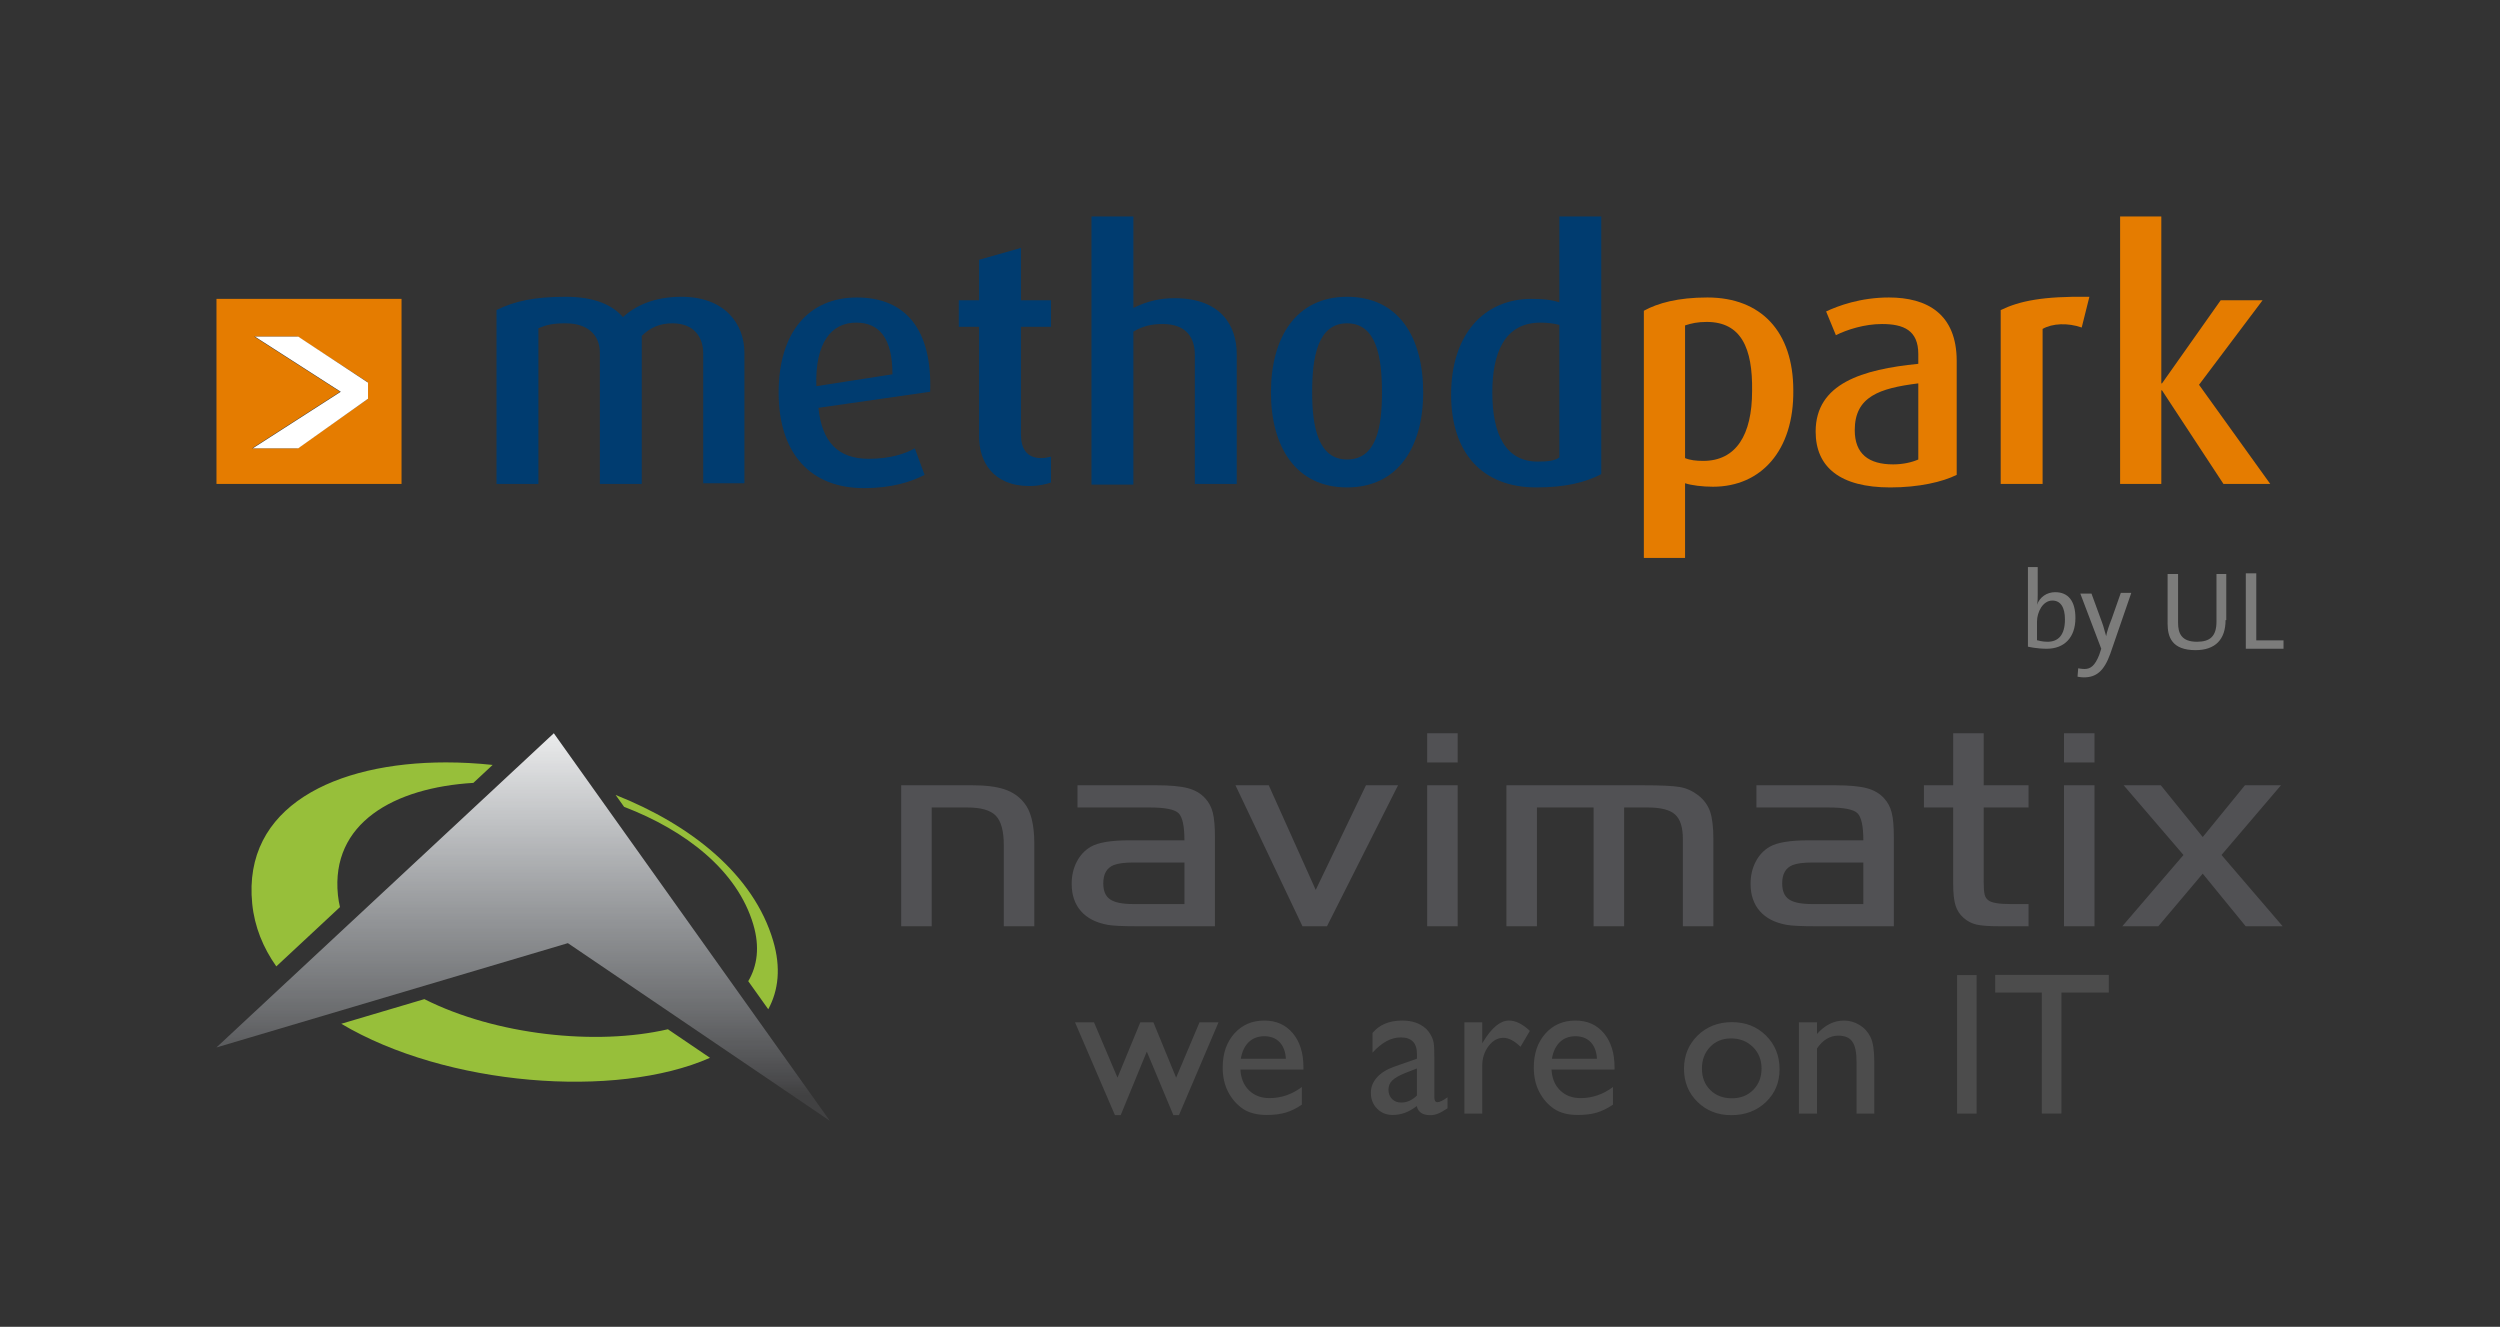 <?xml version="1.0" encoding="UTF-8" standalone="no"?>
<svg
   version="1.1"
   id="Layer_1"
   x="0px"
   y="0px"
   viewBox="0 0 358 190"
   xml:space="preserve"
   width="358"
   height="190"
   xmlns="http://www.w3.org/2000/svg"
   xmlns:svg="http://www.w3.org/2000/svg"
   xmlns:rdf="http://www.w3.org/1999/02/22-rdf-syntax-ns#"
   xmlns:cc="http://creativecommons.org/ns#"
   xmlns:dc="http://purl.org/dc/elements/1.1/"><rect x="0" y="0" width="358" height="190" fill="#333333" stroke="none"/><defs
   id="defs41"><clipPath
     id="clip1"><path
       d="M 64,229 H 235 V 332 H 64 Z m 0,0"
       id="path61" /></clipPath><clipPath
     id="clip2"><path
       d="m 64.719,274.75 c 0.754,7.289 3.504,13.902 7.77,19.828 l 20.531,-18.785 c -0.289,-1.246 -0.527,-2.512 -0.66,-3.816 -2.352,-22.785 18.047,-34.023 43.684,-35.539 l 6.219,-5.688 c -5.086,-0.531 -10.133,-0.801 -15.074,-0.801 -35.652,0.004 -65.648,13.977 -62.469,44.801 m 119.93,-30.727 c 19.906,7.496 36.559,20.215 41.684,37.309 2.117,7.055 1.316,13.012 -1.633,17.93 l 6.453,8.898 c 3.312,-6.008 4.121,-13.215 1.582,-21.68 -6.305,-21.012 -26.496,-36.746 -50.809,-46.215 z m -91.207,68.734 c 33.699,19.703 88.594,23.945 118.918,10.785 l -13.574,-9.047 c -23.168,5.285 -55.57,1.84 -78.555,-9.547 z m 0,0"
       id="path64-3" /></clipPath><clipPath
     id="clip3"><path
       d="M 53,220 H 252 V 344 H 53 Z m 0,0"
       id="path67" /></clipPath><clipPath
     id="clip4"><path
       d="m 53.172,320.262 113.352,-33.047 84.5,56.301 -89.035,-122.801 z m 0,0"
       id="path70-6" /></clipPath><linearGradient
     id="linear0"
     gradientUnits="userSpaceOnUse"
     x1="-1.47151e-06"
     y1="0"
     x2="1"
     y2="0"
     gradientTransform="matrix(0,122.799,-122.799,0,152.097,220.715)"><stop
       offset="0"
       style="stop-color:rgb(92.157%,92.549%,92.549%);stop-opacity:1;"
       id="stop73" /><stop
       offset="0.004"
       style="stop-color:rgb(91.765%,92.157%,92.549%);stop-opacity:1;"
       id="stop75" /><stop
       offset="0.008"
       style="stop-color:rgb(91.373%,91.765%,92.157%);stop-opacity:1;"
       id="stop77" /><stop
       offset="0.012"
       style="stop-color:rgb(91.373%,91.373%,91.765%);stop-opacity:1;"
       id="stop79" /><stop
       offset="0.016"
       style="stop-color:rgb(90.981%,90.981%,91.373%);stop-opacity:1;"
       id="stop81" /><stop
       offset="0.02"
       style="stop-color:rgb(90.588%,90.981%,91.373%);stop-opacity:1;"
       id="stop83" /><stop
       offset="0.023"
       style="stop-color:rgb(90.196%,90.588%,90.981%);stop-opacity:1;"
       id="stop85" /><stop
       offset="0.027"
       style="stop-color:rgb(89.804%,90.196%,90.588%);stop-opacity:1;"
       id="stop87" /><stop
       offset="0.031"
       style="stop-color:rgb(89.804%,90.196%,90.588%);stop-opacity:1;"
       id="stop89" /><stop
       offset="0.035"
       style="stop-color:rgb(89.412%,89.804%,90.196%);stop-opacity:1;"
       id="stop91" /><stop
       offset="0.039"
       style="stop-color:rgb(89.02%,89.412%,89.804%);stop-opacity:1;"
       id="stop93" /><stop
       offset="0.043"
       style="stop-color:rgb(89.02%,89.412%,89.804%);stop-opacity:1;"
       id="stop95" /><stop
       offset="0.047"
       style="stop-color:rgb(88.628%,89.02%,89.412%);stop-opacity:1;"
       id="stop97" /><stop
       offset="0.051"
       style="stop-color:rgb(88.235%,88.628%,89.02%);stop-opacity:1;"
       id="stop99" /><stop
       offset="0.055"
       style="stop-color:rgb(87.843%,88.235%,88.628%);stop-opacity:1;"
       id="stop101" /><stop
       offset="0.059"
       style="stop-color:rgb(87.843%,88.235%,88.628%);stop-opacity:1;"
       id="stop103" /><stop
       offset="0.062"
       style="stop-color:rgb(87.451%,87.843%,88.235%);stop-opacity:1;"
       id="stop105" /><stop
       offset="0.066"
       style="stop-color:rgb(87.059%,87.843%,88.235%);stop-opacity:1;"
       id="stop107" /><stop
       offset="0.07"
       style="stop-color:rgb(87.059%,87.451%,87.843%);stop-opacity:1;"
       id="stop109" /><stop
       offset="0.074"
       style="stop-color:rgb(86.667%,87.059%,87.451%);stop-opacity:1;"
       id="stop111" /><stop
       offset="0.078"
       style="stop-color:rgb(86.275%,86.667%,87.059%);stop-opacity:1;"
       id="stop113" /><stop
       offset="0.082"
       style="stop-color:rgb(85.883%,86.275%,87.059%);stop-opacity:1;"
       id="stop115" /><stop
       offset="0.086"
       style="stop-color:rgb(85.49%,85.883%,86.667%);stop-opacity:1;"
       id="stop117" /><stop
       offset="0.09"
       style="stop-color:rgb(85.49%,85.883%,86.667%);stop-opacity:1;"
       id="stop119" /><stop
       offset="0.094"
       style="stop-color:rgb(85.098%,85.883%,86.275%);stop-opacity:1;"
       id="stop121" /><stop
       offset="0.098"
       style="stop-color:rgb(85.098%,85.49%,85.883%);stop-opacity:1;"
       id="stop123" /><stop
       offset="0.102"
       style="stop-color:rgb(84.706%,85.098%,85.883%);stop-opacity:1;"
       id="stop125" /><stop
       offset="0.105"
       style="stop-color:rgb(84.314%,84.706%,85.49%);stop-opacity:1;"
       id="stop127" /><stop
       offset="0.109"
       style="stop-color:rgb(83.922%,84.314%,85.098%);stop-opacity:1;"
       id="stop129" /><stop
       offset="0.113"
       style="stop-color:rgb(83.53%,84.314%,84.706%);stop-opacity:1;"
       id="stop131" /><stop
       offset="0.117"
       style="stop-color:rgb(83.138%,83.922%,84.314%);stop-opacity:1;"
       id="stop133" /><stop
       offset="0.121"
       style="stop-color:rgb(83.138%,83.922%,84.314%);stop-opacity:1;"
       id="stop135" /><stop
       offset="0.125"
       style="stop-color:rgb(83.138%,83.53%,84.314%);stop-opacity:1;"
       id="stop137" /><stop
       offset="0.129"
       style="stop-color:rgb(82.745%,83.138%,83.922%);stop-opacity:1;"
       id="stop139" /><stop
       offset="0.133"
       style="stop-color:rgb(82.353%,82.745%,83.53%);stop-opacity:1;"
       id="stop141" /><stop
       offset="0.137"
       style="stop-color:rgb(81.961%,82.745%,83.138%);stop-opacity:1;"
       id="stop143" /><stop
       offset="0.141"
       style="stop-color:rgb(81.569%,82.353%,82.745%);stop-opacity:1;"
       id="stop145" /><stop
       offset="0.145"
       style="stop-color:rgb(81.569%,81.961%,82.745%);stop-opacity:1;"
       id="stop147" /><stop
       offset="0.148"
       style="stop-color:rgb(81.177%,81.569%,82.353%);stop-opacity:1;"
       id="stop149" /><stop
       offset="0.152"
       style="stop-color:rgb(81.177%,81.569%,82.353%);stop-opacity:1;"
       id="stop151" /><stop
       offset="0.156"
       style="stop-color:rgb(80.785%,81.177%,81.961%);stop-opacity:1;"
       id="stop153" /><stop
       offset="0.16"
       style="stop-color:rgb(80.392%,81.177%,81.569%);stop-opacity:1;"
       id="stop155" /><stop
       offset="0.164"
       style="stop-color:rgb(80%,80.785%,81.569%);stop-opacity:1;"
       id="stop157" /><stop
       offset="0.168"
       style="stop-color:rgb(79.608%,80.392%,81.177%);stop-opacity:1;"
       id="stop159" /><stop
       offset="0.172"
       style="stop-color:rgb(79.608%,80%,80.785%);stop-opacity:1;"
       id="stop161" /><stop
       offset="0.176"
       style="stop-color:rgb(79.216%,79.608%,80.392%);stop-opacity:1;"
       id="stop163" /><stop
       offset="0.18"
       style="stop-color:rgb(78.824%,79.608%,80%);stop-opacity:1;"
       id="stop165" /><stop
       offset="0.184"
       style="stop-color:rgb(78.824%,79.608%,80%);stop-opacity:1;"
       id="stop167" /><stop
       offset="0.188"
       style="stop-color:rgb(78.432%,79.216%,80%);stop-opacity:1;"
       id="stop169" /><stop
       offset="0.191"
       style="stop-color:rgb(78.04%,78.824%,79.608%);stop-opacity:1;"
       id="stop171" /><stop
       offset="0.195"
       style="stop-color:rgb(77.647%,78.432%,79.216%);stop-opacity:1;"
       id="stop173" /><stop
       offset="0.199"
       style="stop-color:rgb(77.255%,78.04%,78.824%);stop-opacity:1;"
       id="stop175" /><stop
       offset="0.203"
       style="stop-color:rgb(77.255%,77.647%,78.432%);stop-opacity:1;"
       id="stop177" /><stop
       offset="0.207"
       style="stop-color:rgb(76.863%,77.647%,78.432%);stop-opacity:1;"
       id="stop179" /><stop
       offset="0.211"
       style="stop-color:rgb(76.471%,77.255%,78.04%);stop-opacity:1;"
       id="stop181" /><stop
       offset="0.215"
       style="stop-color:rgb(76.471%,77.255%,78.04%);stop-opacity:1;"
       id="stop183" /><stop
       offset="0.219"
       style="stop-color:rgb(76.079%,76.863%,77.647%);stop-opacity:1;"
       id="stop185" /><stop
       offset="0.223"
       style="stop-color:rgb(75.687%,76.471%,77.255%);stop-opacity:1;"
       id="stop187" /><stop
       offset="0.227"
       style="stop-color:rgb(75.294%,76.079%,76.863%);stop-opacity:1;"
       id="stop189" /><stop
       offset="0.23"
       style="stop-color:rgb(75.294%,75.687%,76.863%);stop-opacity:1;"
       id="stop191" /><stop
       offset="0.234"
       style="stop-color:rgb(74.902%,75.687%,76.471%);stop-opacity:1;"
       id="stop193" /><stop
       offset="0.238"
       style="stop-color:rgb(74.51%,75.294%,76.079%);stop-opacity:1;"
       id="stop195" /><stop
       offset="0.242"
       style="stop-color:rgb(74.118%,74.902%,75.687%);stop-opacity:1;"
       id="stop197" /><stop
       offset="0.246"
       style="stop-color:rgb(74.118%,74.902%,75.687%);stop-opacity:1;"
       id="stop199" /><stop
       offset="0.25"
       style="stop-color:rgb(73.726%,74.51%,75.294%);stop-opacity:1;"
       id="stop201" /><stop
       offset="0.254"
       style="stop-color:rgb(73.334%,74.118%,75.294%);stop-opacity:1;"
       id="stop203" /><stop
       offset="0.258"
       style="stop-color:rgb(73.334%,74.118%,74.902%);stop-opacity:1;"
       id="stop205" /><stop
       offset="0.262"
       style="stop-color:rgb(72.942%,73.726%,74.51%);stop-opacity:1;"
       id="stop207" /><stop
       offset="0.266"
       style="stop-color:rgb(72.549%,73.334%,74.118%);stop-opacity:1;"
       id="stop209" /><stop
       offset="0.27"
       style="stop-color:rgb(72.157%,72.942%,73.726%);stop-opacity:1;"
       id="stop211" /><stop
       offset="0.273"
       style="stop-color:rgb(71.765%,72.549%,73.726%);stop-opacity:1;"
       id="stop213" /><stop
       offset="0.277"
       style="stop-color:rgb(71.765%,72.549%,73.726%);stop-opacity:1;"
       id="stop215" /><stop
       offset="0.281"
       style="stop-color:rgb(71.765%,72.157%,73.334%);stop-opacity:1;"
       id="stop217" /><stop
       offset="0.285"
       style="stop-color:rgb(71.373%,72.157%,72.942%);stop-opacity:1;"
       id="stop219" /><stop
       offset="0.289"
       style="stop-color:rgb(70.981%,71.765%,72.549%);stop-opacity:1;"
       id="stop221" /><stop
       offset="0.293"
       style="stop-color:rgb(70.589%,71.373%,72.157%);stop-opacity:1;"
       id="stop223" /><stop
       offset="0.297"
       style="stop-color:rgb(70.197%,70.981%,72.157%);stop-opacity:1;"
       id="stop225" /><stop
       offset="0.301"
       style="stop-color:rgb(69.804%,70.589%,71.765%);stop-opacity:1;"
       id="stop227" /><stop
       offset="0.305"
       style="stop-color:rgb(69.804%,70.589%,71.373%);stop-opacity:1;"
       id="stop229" /><stop
       offset="0.309"
       style="stop-color:rgb(69.804%,70.589%,71.373%);stop-opacity:1;"
       id="stop231" /><stop
       offset="0.312"
       style="stop-color:rgb(69.412%,70.197%,70.981%);stop-opacity:1;"
       id="stop233" /><stop
       offset="0.316"
       style="stop-color:rgb(69.02%,69.804%,70.589%);stop-opacity:1;"
       id="stop235" /><stop
       offset="0.32"
       style="stop-color:rgb(68.628%,69.412%,70.589%);stop-opacity:1;"
       id="stop237" /><stop
       offset="0.324"
       style="stop-color:rgb(68.236%,69.02%,70.197%);stop-opacity:1;"
       id="stop239" /><stop
       offset="0.328"
       style="stop-color:rgb(67.844%,69.02%,69.804%);stop-opacity:1;"
       id="stop241" /><stop
       offset="0.332"
       style="stop-color:rgb(67.844%,68.628%,69.412%);stop-opacity:1;"
       id="stop243" /><stop
       offset="0.336"
       style="stop-color:rgb(67.844%,68.628%,69.412%);stop-opacity:1;"
       id="stop245" /><stop
       offset="0.34"
       style="stop-color:rgb(67.451%,68.236%,69.02%);stop-opacity:1;"
       id="stop247" /><stop
       offset="0.344"
       style="stop-color:rgb(67.059%,67.844%,69.02%);stop-opacity:1;"
       id="stop249" /><stop
       offset="0.348"
       style="stop-color:rgb(66.667%,67.451%,68.628%);stop-opacity:1;"
       id="stop251" /><stop
       offset="0.352"
       style="stop-color:rgb(66.275%,67.451%,68.236%);stop-opacity:1;"
       id="stop253" /><stop
       offset="0.355"
       style="stop-color:rgb(66.275%,67.059%,67.844%);stop-opacity:1;"
       id="stop255" /><stop
       offset="0.359"
       style="stop-color:rgb(65.883%,66.667%,67.844%);stop-opacity:1;"
       id="stop257" /><stop
       offset="0.363"
       style="stop-color:rgb(65.491%,66.275%,67.451%);stop-opacity:1;"
       id="stop259" /><stop
       offset="0.367"
       style="stop-color:rgb(65.491%,66.275%,67.451%);stop-opacity:1;"
       id="stop261" /><stop
       offset="0.371"
       style="stop-color:rgb(65.099%,65.883%,67.059%);stop-opacity:1;"
       id="stop263" /><stop
       offset="0.375"
       style="stop-color:rgb(64.706%,65.883%,66.667%);stop-opacity:1;"
       id="stop265" /><stop
       offset="0.379"
       style="stop-color:rgb(64.706%,65.491%,66.275%);stop-opacity:1;"
       id="stop267" /><stop
       offset="0.383"
       style="stop-color:rgb(64.314%,65.099%,66.275%);stop-opacity:1;"
       id="stop269" /><stop
       offset="0.387"
       style="stop-color:rgb(63.922%,64.706%,65.883%);stop-opacity:1;"
       id="stop271" /><stop
       offset="0.391"
       style="stop-color:rgb(63.53%,64.314%,65.491%);stop-opacity:1;"
       id="stop273" /><stop
       offset="0.395"
       style="stop-color:rgb(63.53%,64.314%,65.099%);stop-opacity:1;"
       id="stop275" /><stop
       offset="0.398"
       style="stop-color:rgb(63.53%,64.314%,65.099%);stop-opacity:1;"
       id="stop277" /><stop
       offset="0.402"
       style="stop-color:rgb(63.138%,63.922%,64.706%);stop-opacity:1;"
       id="stop279" /><stop
       offset="0.406"
       style="stop-color:rgb(62.746%,63.53%,64.706%);stop-opacity:1;"
       id="stop281" /><stop
       offset="0.41"
       style="stop-color:rgb(62.354%,63.138%,64.314%);stop-opacity:1;"
       id="stop283" /><stop
       offset="0.414"
       style="stop-color:rgb(61.961%,62.746%,63.922%);stop-opacity:1;"
       id="stop285" /><stop
       offset="0.418"
       style="stop-color:rgb(61.961%,62.746%,63.53%);stop-opacity:1;"
       id="stop287" /><stop
       offset="0.422"
       style="stop-color:rgb(61.569%,62.354%,63.53%);stop-opacity:1;"
       id="stop289" /><stop
       offset="0.426"
       style="stop-color:rgb(61.177%,61.961%,63.138%);stop-opacity:1;"
       id="stop291" /><stop
       offset="0.43"
       style="stop-color:rgb(61.177%,61.961%,63.138%);stop-opacity:1;"
       id="stop293" /><stop
       offset="0.434"
       style="stop-color:rgb(60.785%,61.569%,62.746%);stop-opacity:1;"
       id="stop295" /><stop
       offset="0.438"
       style="stop-color:rgb(60.393%,61.569%,62.354%);stop-opacity:1;"
       id="stop297" /><stop
       offset="0.441"
       style="stop-color:rgb(60.393%,61.177%,61.961%);stop-opacity:1;"
       id="stop299" /><stop
       offset="0.445"
       style="stop-color:rgb(60.001%,60.785%,61.961%);stop-opacity:1;"
       id="stop301" /><stop
       offset="0.449"
       style="stop-color:rgb(59.608%,60.393%,61.569%);stop-opacity:1;"
       id="stop303" /><stop
       offset="0.453"
       style="stop-color:rgb(59.216%,60.001%,61.177%);stop-opacity:1;"
       id="stop305" /><stop
       offset="0.457"
       style="stop-color:rgb(59.216%,60.001%,60.785%);stop-opacity:1;"
       id="stop307" /><stop
       offset="0.461"
       style="stop-color:rgb(59.216%,60.001%,60.785%);stop-opacity:1;"
       id="stop309" /><stop
       offset="0.465"
       style="stop-color:rgb(58.824%,59.608%,60.785%);stop-opacity:1;"
       id="stop311" /><stop
       offset="0.469"
       style="stop-color:rgb(58.432%,59.216%,60.393%);stop-opacity:1;"
       id="stop313" /><stop
       offset="0.473"
       style="stop-color:rgb(58.04%,58.824%,60.001%);stop-opacity:1;"
       id="stop315" /><stop
       offset="0.477"
       style="stop-color:rgb(58.04%,58.824%,59.608%);stop-opacity:1;"
       id="stop317" /><stop
       offset="0.48"
       style="stop-color:rgb(57.648%,58.432%,59.608%);stop-opacity:1;"
       id="stop319" /><stop
       offset="0.484"
       style="stop-color:rgb(57.256%,58.04%,59.216%);stop-opacity:1;"
       id="stop321" /><stop
       offset="0.488"
       style="stop-color:rgb(56.863%,57.648%,58.824%);stop-opacity:1;"
       id="stop323" /><stop
       offset="0.492"
       style="stop-color:rgb(56.863%,57.648%,58.824%);stop-opacity:1;"
       id="stop325" /><stop
       offset="0.496"
       style="stop-color:rgb(56.863%,57.648%,58.432%);stop-opacity:1;"
       id="stop327" /><stop
       offset="0.5"
       style="stop-color:rgb(56.471%,57.256%,58.432%);stop-opacity:1;"
       id="stop329" /><stop
       offset="0.504"
       style="stop-color:rgb(56.079%,56.863%,58.04%);stop-opacity:1;"
       id="stop331" /><stop
       offset="0.508"
       style="stop-color:rgb(55.687%,56.471%,57.648%);stop-opacity:1;"
       id="stop333" /><stop
       offset="0.512"
       style="stop-color:rgb(55.687%,56.471%,57.256%);stop-opacity:1;"
       id="stop335" /><stop
       offset="0.516"
       style="stop-color:rgb(55.295%,56.079%,56.863%);stop-opacity:1;"
       id="stop337" /><stop
       offset="0.52"
       style="stop-color:rgb(54.903%,55.687%,56.863%);stop-opacity:1;"
       id="stop339" /><stop
       offset="0.523"
       style="stop-color:rgb(54.903%,55.687%,56.863%);stop-opacity:1;"
       id="stop341" /><stop
       offset="0.527"
       style="stop-color:rgb(54.51%,55.295%,56.471%);stop-opacity:1;"
       id="stop343" /><stop
       offset="0.531"
       style="stop-color:rgb(54.51%,55.295%,56.079%);stop-opacity:1;"
       id="stop345" /><stop
       offset="0.535"
       style="stop-color:rgb(54.118%,54.903%,55.687%);stop-opacity:1;"
       id="stop347" /><stop
       offset="0.539"
       style="stop-color:rgb(53.726%,54.51%,55.687%);stop-opacity:1;"
       id="stop349" /><stop
       offset="0.543"
       style="stop-color:rgb(53.334%,54.118%,55.295%);stop-opacity:1;"
       id="stop351" /><stop
       offset="0.547"
       style="stop-color:rgb(53.334%,54.118%,54.903%);stop-opacity:1;"
       id="stop353" /><stop
       offset="0.551"
       style="stop-color:rgb(52.942%,53.726%,54.51%);stop-opacity:1;"
       id="stop355" /><stop
       offset="0.555"
       style="stop-color:rgb(52.942%,53.726%,54.51%);stop-opacity:1;"
       id="stop357" /><stop
       offset="0.559"
       style="stop-color:rgb(52.55%,53.334%,54.51%);stop-opacity:1;"
       id="stop359" /><stop
       offset="0.562"
       style="stop-color:rgb(52.158%,52.942%,54.118%);stop-opacity:1;"
       id="stop361" /><stop
       offset="0.566"
       style="stop-color:rgb(52.158%,52.942%,53.726%);stop-opacity:1;"
       id="stop363" /><stop
       offset="0.57"
       style="stop-color:rgb(51.765%,52.55%,53.334%);stop-opacity:1;"
       id="stop365" /><stop
       offset="0.574"
       style="stop-color:rgb(51.373%,52.158%,53.334%);stop-opacity:1;"
       id="stop367" /><stop
       offset="0.578"
       style="stop-color:rgb(50.981%,51.765%,52.942%);stop-opacity:1;"
       id="stop369" /><stop
       offset="0.582"
       style="stop-color:rgb(50.981%,51.765%,52.942%);stop-opacity:1;"
       id="stop371" /><stop
       offset="0.586"
       style="stop-color:rgb(50.981%,51.765%,52.55%);stop-opacity:1;"
       id="stop373" /><stop
       offset="0.59"
       style="stop-color:rgb(50.589%,51.373%,52.158%);stop-opacity:1;"
       id="stop375" /><stop
       offset="0.594"
       style="stop-color:rgb(50.197%,50.981%,52.158%);stop-opacity:1;"
       id="stop377" /><stop
       offset="0.598"
       style="stop-color:rgb(49.803%,50.589%,51.765%);stop-opacity:1;"
       id="stop379" /><stop
       offset="0.602"
       style="stop-color:rgb(49.803%,50.589%,51.373%);stop-opacity:1;"
       id="stop381" /><stop
       offset="0.605"
       style="stop-color:rgb(49.411%,50.197%,50.981%);stop-opacity:1;"
       id="stop383" /><stop
       offset="0.609"
       style="stop-color:rgb(49.019%,49.803%,50.981%);stop-opacity:1;"
       id="stop385" /><stop
       offset="0.613"
       style="stop-color:rgb(49.019%,49.803%,50.981%);stop-opacity:1;"
       id="stop387" /><stop
       offset="0.617"
       style="stop-color:rgb(48.627%,49.411%,50.589%);stop-opacity:1;"
       id="stop389" /><stop
       offset="0.621"
       style="stop-color:rgb(48.627%,49.411%,50.197%);stop-opacity:1;"
       id="stop391" /><stop
       offset="0.625"
       style="stop-color:rgb(48.235%,49.019%,49.803%);stop-opacity:1;"
       id="stop393" /><stop
       offset="0.629"
       style="stop-color:rgb(47.842%,48.627%,49.803%);stop-opacity:1;"
       id="stop395" /><stop
       offset="0.633"
       style="stop-color:rgb(47.842%,48.235%,49.411%);stop-opacity:1;"
       id="stop397" /><stop
       offset="0.637"
       style="stop-color:rgb(47.45%,47.842%,49.019%);stop-opacity:1;"
       id="stop399" /><stop
       offset="0.641"
       style="stop-color:rgb(47.058%,47.842%,48.627%);stop-opacity:1;"
       id="stop401" /><stop
       offset="0.645"
       style="stop-color:rgb(47.058%,47.842%,48.627%);stop-opacity:1;"
       id="stop403" /><stop
       offset="0.648"
       style="stop-color:rgb(46.666%,47.45%,48.235%);stop-opacity:1;"
       id="stop405" /><stop
       offset="0.652"
       style="stop-color:rgb(46.666%,47.058%,48.235%);stop-opacity:1;"
       id="stop407" /><stop
       offset="0.656"
       style="stop-color:rgb(46.274%,46.666%,47.842%);stop-opacity:1;"
       id="stop409" /><stop
       offset="0.66"
       style="stop-color:rgb(45.882%,46.666%,47.45%);stop-opacity:1;"
       id="stop411" /><stop
       offset="0.664"
       style="stop-color:rgb(45.49%,46.274%,47.058%);stop-opacity:1;"
       id="stop413" /><stop
       offset="0.668"
       style="stop-color:rgb(45.097%,45.882%,47.058%);stop-opacity:1;"
       id="stop415" /><stop
       offset="0.672"
       style="stop-color:rgb(45.097%,45.49%,46.666%);stop-opacity:1;"
       id="stop417" /><stop
       offset="0.676"
       style="stop-color:rgb(45.097%,45.49%,46.666%);stop-opacity:1;"
       id="stop419" /><stop
       offset="0.68"
       style="stop-color:rgb(44.705%,45.49%,46.274%);stop-opacity:1;"
       id="stop421" /><stop
       offset="0.684"
       style="stop-color:rgb(44.313%,45.097%,45.882%);stop-opacity:1;"
       id="stop423" /><stop
       offset="0.688"
       style="stop-color:rgb(43.921%,44.705%,45.49%);stop-opacity:1;"
       id="stop425" /><stop
       offset="0.691"
       style="stop-color:rgb(43.921%,44.313%,45.49%);stop-opacity:1;"
       id="stop427" /><stop
       offset="0.695"
       style="stop-color:rgb(43.529%,43.921%,45.097%);stop-opacity:1;"
       id="stop429" /><stop
       offset="0.699"
       style="stop-color:rgb(43.137%,43.921%,44.705%);stop-opacity:1;"
       id="stop431" /><stop
       offset="0.703"
       style="stop-color:rgb(42.744%,43.529%,44.313%);stop-opacity:1;"
       id="stop433" /><stop
       offset="0.707"
       style="stop-color:rgb(42.744%,43.529%,44.313%);stop-opacity:1;"
       id="stop435" /><stop
       offset="0.711"
       style="stop-color:rgb(42.744%,43.137%,43.921%);stop-opacity:1;"
       id="stop437" /><stop
       offset="0.715"
       style="stop-color:rgb(42.352%,42.744%,43.921%);stop-opacity:1;"
       id="stop439" /><stop
       offset="0.719"
       style="stop-color:rgb(41.96%,42.352%,43.529%);stop-opacity:1;"
       id="stop441" /><stop
       offset="0.723"
       style="stop-color:rgb(41.568%,42.352%,43.137%);stop-opacity:1;"
       id="stop443" /><stop
       offset="0.727"
       style="stop-color:rgb(41.176%,41.96%,42.744%);stop-opacity:1;"
       id="stop445" /><stop
       offset="0.73"
       style="stop-color:rgb(41.176%,41.568%,42.352%);stop-opacity:1;"
       id="stop447" /><stop
       offset="0.734"
       style="stop-color:rgb(40.784%,41.176%,41.96%);stop-opacity:1;"
       id="stop449" /><stop
       offset="0.738"
       style="stop-color:rgb(40.784%,41.176%,41.96%);stop-opacity:1;"
       id="stop451" /><stop
       offset="0.742"
       style="stop-color:rgb(40.392%,40.784%,41.96%);stop-opacity:1;"
       id="stop453" /><stop
       offset="0.746"
       style="stop-color:rgb(39.999%,40.392%,41.568%);stop-opacity:1;"
       id="stop455" /><stop
       offset="0.75"
       style="stop-color:rgb(39.607%,40.392%,41.176%);stop-opacity:1;"
       id="stop457" /><stop
       offset="0.754"
       style="stop-color:rgb(39.607%,39.999%,40.784%);stop-opacity:1;"
       id="stop459" /><stop
       offset="0.758"
       style="stop-color:rgb(39.215%,39.607%,40.392%);stop-opacity:1;"
       id="stop461" /><stop
       offset="0.762"
       style="stop-color:rgb(38.823%,39.215%,39.999%);stop-opacity:1;"
       id="stop463" /><stop
       offset="0.766"
       style="stop-color:rgb(38.431%,38.823%,39.999%);stop-opacity:1;"
       id="stop465" /><stop
       offset="0.77"
       style="stop-color:rgb(38.431%,38.823%,39.999%);stop-opacity:1;"
       id="stop467" /><stop
       offset="0.773"
       style="stop-color:rgb(38.039%,38.431%,39.607%);stop-opacity:1;"
       id="stop469" /><stop
       offset="0.777"
       style="stop-color:rgb(37.646%,38.431%,39.215%);stop-opacity:1;"
       id="stop471" /><stop
       offset="0.781"
       style="stop-color:rgb(37.646%,38.039%,38.823%);stop-opacity:1;"
       id="stop473" /><stop
       offset="0.785"
       style="stop-color:rgb(37.254%,37.646%,38.431%);stop-opacity:1;"
       id="stop475" /><stop
       offset="0.789"
       style="stop-color:rgb(36.862%,37.254%,38.039%);stop-opacity:1;"
       id="stop477" /><stop
       offset="0.793"
       style="stop-color:rgb(36.47%,36.862%,37.646%);stop-opacity:1;"
       id="stop479" /><stop
       offset="0.797"
       style="stop-color:rgb(36.078%,36.47%,37.254%);stop-opacity:1;"
       id="stop481" /><stop
       offset="0.801"
       style="stop-color:rgb(36.078%,36.47%,37.254%);stop-opacity:1;"
       id="stop483" /><stop
       offset="0.805"
       style="stop-color:rgb(35.686%,36.078%,37.254%);stop-opacity:1;"
       id="stop485" /><stop
       offset="0.809"
       style="stop-color:rgb(35.686%,35.686%,36.862%);stop-opacity:1;"
       id="stop487" /><stop
       offset="0.812"
       style="stop-color:rgb(35.294%,35.686%,36.47%);stop-opacity:1;"
       id="stop489" /><stop
       offset="0.816"
       style="stop-color:rgb(34.901%,35.294%,36.078%);stop-opacity:1;"
       id="stop491" /><stop
       offset="0.82"
       style="stop-color:rgb(34.509%,34.901%,35.686%);stop-opacity:1;"
       id="stop493" /><stop
       offset="0.824"
       style="stop-color:rgb(34.117%,34.509%,35.294%);stop-opacity:1;"
       id="stop495" /><stop
       offset="0.828"
       style="stop-color:rgb(34.117%,34.509%,35.294%);stop-opacity:1;"
       id="stop497" /><stop
       offset="0.832"
       style="stop-color:rgb(33.725%,34.117%,34.901%);stop-opacity:1;"
       id="stop499" /><stop
       offset="0.836"
       style="stop-color:rgb(33.333%,33.725%,34.509%);stop-opacity:1;"
       id="stop501" /><stop
       offset="0.84"
       style="stop-color:rgb(32.941%,33.333%,34.117%);stop-opacity:1;"
       id="stop503" /><stop
       offset="0.844"
       style="stop-color:rgb(32.941%,32.941%,33.725%);stop-opacity:1;"
       id="stop505" /><stop
       offset="0.848"
       style="stop-color:rgb(32.549%,32.549%,33.333%);stop-opacity:1;"
       id="stop507" /><stop
       offset="0.852"
       style="stop-color:rgb(32.156%,32.156%,32.941%);stop-opacity:1;"
       id="stop509" /><stop
       offset="0.855"
       style="stop-color:rgb(31.764%,31.764%,32.549%);stop-opacity:1;"
       id="stop511" /><stop
       offset="0.859"
       style="stop-color:rgb(31.764%,31.764%,32.549%);stop-opacity:1;"
       id="stop513" /><stop
       offset="0.863"
       style="stop-color:rgb(31.372%,31.372%,32.156%);stop-opacity:1;"
       id="stop515" /><stop
       offset="0.867"
       style="stop-color:rgb(30.98%,30.98%,31.764%);stop-opacity:1;"
       id="stop517" /><stop
       offset="0.871"
       style="stop-color:rgb(30.588%,30.98%,31.764%);stop-opacity:1;"
       id="stop519" /><stop
       offset="0.875"
       style="stop-color:rgb(30.196%,30.588%,31.372%);stop-opacity:1;"
       id="stop521" /><stop
       offset="0.879"
       style="stop-color:rgb(29.803%,30.196%,30.98%);stop-opacity:1;"
       id="stop523" /><stop
       offset="0.883"
       style="stop-color:rgb(29.411%,29.803%,30.588%);stop-opacity:1;"
       id="stop525" /><stop
       offset="0.887"
       style="stop-color:rgb(29.411%,29.411%,30.196%);stop-opacity:1;"
       id="stop527" /><stop
       offset="0.891"
       style="stop-color:rgb(29.411%,29.411%,30.196%);stop-opacity:1;"
       id="stop529" /><stop
       offset="0.895"
       style="stop-color:rgb(29.019%,29.019%,29.803%);stop-opacity:1;"
       id="stop531" /><stop
       offset="0.898"
       style="stop-color:rgb(28.627%,28.627%,29.411%);stop-opacity:1;"
       id="stop533" /><stop
       offset="0.902"
       style="stop-color:rgb(28.235%,28.235%,29.019%);stop-opacity:1;"
       id="stop535" /><stop
       offset="0.906"
       style="stop-color:rgb(27.843%,27.843%,28.627%);stop-opacity:1;"
       id="stop537" /><stop
       offset="0.91"
       style="stop-color:rgb(27.451%,27.451%,28.235%);stop-opacity:1;"
       id="stop539" /><stop
       offset="0.914"
       style="stop-color:rgb(27.058%,27.058%,27.451%);stop-opacity:1;"
       id="stop541" /><stop
       offset="0.918"
       style="stop-color:rgb(26.666%,26.666%,27.058%);stop-opacity:1;"
       id="stop543" /><stop
       offset="0.922"
       style="stop-color:rgb(26.666%,26.666%,27.058%);stop-opacity:1;"
       id="stop545" /><stop
       offset="0.926"
       style="stop-color:rgb(26.274%,26.274%,26.666%);stop-opacity:1;"
       id="stop547" /><stop
       offset="0.93"
       style="stop-color:rgb(25.882%,25.882%,26.274%);stop-opacity:1;"
       id="stop549" /><stop
       offset="0.934"
       style="stop-color:rgb(25.49%,25.49%,25.882%);stop-opacity:1;"
       id="stop551" /><stop
       offset="0.938"
       style="stop-color:rgb(25.49%,25.49%,25.882%);stop-opacity:1;"
       id="stop553" /><stop
       offset="1"
       style="stop-color:rgb(25.49%,25.49%,25.882%);stop-opacity:1;"
       id="stop555" /></linearGradient></defs> <style
   type="text/css"
   id="style2"> .st0{fill:#003C70;} .st1{fill:#E57C00;} .st2{fill:#FFFFFF;} .st3{fill:#7C7C7B;} </style> <g
   id="g36"
   transform="translate(0,-86)"
   style="display:inline"> <path
   class="st0"
   d="m 100.7,155.3 v -18.7 c 0,-2.3 -1.3,-4.3 -4.4,-4.3 -1.8,0 -3.2,0.6 -4.4,1.8 v 21.2 h -6 v -18.8 c 0,-2.5 -1.7,-4.2 -4.9,-4.2 -1.8,0 -2.7,0.2 -3.9,0.7 v 22.3 h -6 v -24.9 c 2.6,-1.3 5.5,-1.9 9.9,-1.9 4.2,0 6.7,1.2 8.2,2.9 1.8,-1.6 4.4,-2.9 8.4,-2.9 6.2,0 9,3.9 9,8 v 18.7 h -5.9 z"
   id="path4"
   style="fill:#003c70" /> <path
   class="st0"
   d="m 122.6,132.2 c -3.5,0 -5.9,2.8 -5.7,9.1 l 10.9,-1.7 c 0,-5.2 -1.9,-7.4 -5.2,-7.4 z m -5.4,12.2 c 0.5,4.9 2.8,7.3 7.2,7.3 3,0 5.2,-0.7 6.6,-1.5 l 1.4,3.8 c -1.9,1 -4.7,1.9 -8.7,1.9 -7.5,0 -12.2,-4.8 -12.2,-13.7 0,-8.6 4.3,-13.6 11.2,-13.6 7,0 10.8,4.6 10.5,13.5 z"
   id="path6"
   style="fill:#003c70" /> <path
   class="st0"
   d="m 147.4,155.6 c -5.2,0 -7.2,-3.5 -7.2,-7.1 v -15.7 h -2.9 V 129 h 2.9 v -5.8 l 6,-1.7 v 7.5 h 4.3 v 3.8 h -4.3 v 15.4 c 0,2 0.8,3.4 2.9,3.4 0.5,0 0.9,-0.1 1.4,-0.2 v 3.7 c -0.6,0.2 -1.7,0.5 -3.1,0.5 z"
   id="path8"
   style="fill:#003c70" /> <path
   class="st0"
   d="m 171.1,155.3 v -18.5 c 0,-2.3 -1.1,-4.4 -4.6,-4.4 -1.6,0 -2.9,0.3 -4.2,1.1 v 21.9 h -6 V 117 h 6 v 13.1 c 2,-1 3.9,-1.4 5.9,-1.4 6.6,0 8.9,3.9 8.9,8 v 18.6 z"
   id="path10"
   style="fill:#003c70" /> <path
   class="st0"
   d="m 192.9,132.3 c -4.2,0 -5,4.8 -5,9.9 0,5 0.9,9.6 5,9.6 4.2,0 5,-4.6 5,-9.6 0,-5.1 -0.8,-9.9 -5,-9.9 z m 0,23.5 c -7.4,0 -10.9,-5.9 -10.9,-13.6 0,-7.9 3.6,-13.7 10.9,-13.7 7.4,0 10.9,5.8 10.9,13.7 0,7.8 -3.6,13.6 -10.9,13.6 z"
   id="path12"
   style="fill:#003c70" /> <path
   class="st0"
   d="m 223.2,132.5 c -0.8,-0.2 -1.7,-0.3 -2.6,-0.3 -5.2,0 -6.9,4.4 -6.9,10 0,6 1.9,9.9 6.5,9.9 1.4,0 2.4,-0.1 3.1,-0.6 v -19 z m -3.2,23.3 c -7.8,0 -12.2,-5 -12.2,-13.3 0,-8.6 4.7,-13.7 11.5,-13.7 1.5,0 2.8,0.1 4,0.5 V 117 h 6 v 36.9 c -2.3,1.2 -5.2,1.9 -9.3,1.9 z"
   id="path14"
   style="fill:#003c70" /> <path
   class="st1"
   d="m 244.4,132.1 c -1.3,0 -2.2,0.2 -3.1,0.5 v 19 c 0.7,0.3 1.6,0.4 2.6,0.4 4.7,0 7,-3.7 7,-10 0.1,-6.2 -1.6,-9.9 -6.5,-9.9 z m 0.9,23.6 c -1.5,0 -3.1,-0.2 -4,-0.5 v 10.7 h -5.9 v -35.4 c 2,-1.1 4.9,-1.9 9.1,-1.9 7.7,0 12.3,4.9 12.3,13.3 0.1,8.6 -4.6,13.8 -11.5,13.8 z"
   id="path16"
   style="fill:#e57c00" /> <path
   class="st1"
   d="m 274.7,140.9 c -5.6,0.7 -9.1,1.9 -9.1,6.7 0,3.4 2,4.9 5.5,4.9 1.4,0 2.7,-0.3 3.6,-0.7 z m -4,14.9 c -7.2,0 -10.7,-2.9 -10.7,-8 0,-6.9 6.7,-8.9 14.7,-9.7 v -1.4 c 0,-3.4 -2.1,-4.3 -5.2,-4.3 -2.5,0 -5,0.8 -6.6,1.6 l -1.4,-3.4 c 1.7,-0.8 4.9,-2 9,-2 5.4,0 9.7,2.3 9.7,9.1 V 154 c -2,1 -5.4,1.8 -9.5,1.8 z"
   id="path18"
   style="fill:#e57c00" /> <path
   class="st1"
   d="m 298.1,132.9 c -2,-0.7 -4.2,-0.6 -5.6,0.2 v 22.2 h -6 v -24.9 c 2.7,-1.3 6,-2 12.7,-1.9 z"
   id="path20"
   style="fill:#e57c00" /> <polygon
   class="st1"
   points="309.5,155.3 303.6,155.3 303.6,117 309.5,117 309.5,140.9 309.6,140.9 318,129 324,129 314.9,141.1 325.1,155.3 318.4,155.3 309.6,141.9 309.5,141.9 "
   id="polygon22"
   style="fill:#e57c00" /> <path
   class="st1"
   d="m 52.7,143.1 -10.1,7.1 h -6.5 l 12.6,-8.1 -12.3,-7.9 h 6.2 l 10,6.5 v 2.4 z M 31,128.8 v 26.5 h 26.5 v -26.5 z"
   id="path24"
   style="fill:#e57c00" /> <polyline
   class="st2"
   points="42.7,134.2 36.5,134.2 48.8,142.1 36.2,150.2 42.7,150.2 52.7,143.1 52.7,140.8 "
   id="polyline26"
   style="fill:#ffffff" /> <path
   class="st3"
   d="m 291.8,177.7 c 0,0 0.6,0.2 1.4,0.2 1.5,0 2.5,-0.9 2.5,-3.2 0,-1.7 -0.6,-2.7 -1.8,-2.7 -1.4,0 -2.2,1.7 -2.2,3 v 2.7 z m 0,-6.6 c 0,0.5 0,1.1 -0.1,1.5 v 0 c 0.4,-1.1 1.4,-1.8 2.6,-1.8 1.9,0 2.9,1.3 2.9,3.7 0,2.8 -1.6,4.4 -4.1,4.4 -1.5,0 -2.7,-0.3 -2.7,-0.3 v -11.4 h 1.4 z"
   id="path28"
   style="fill:#7c7c7b" /> <path
   class="st3"
   d="m 302.2,179.6 c -0.9,2.5 -2,3.4 -3.8,3.4 -0.4,0 -0.9,-0.1 -0.9,-0.1 l 0.1,-1.2 c 0,0 0.5,0.1 0.9,0.1 0.9,0 1.5,-0.5 2.1,-2 l 0.3,-0.9 -3,-7.9 h 1.6 l 1.5,4.1 c 0.3,0.8 0.4,1.4 0.6,2 v 0 c 0.1,-0.6 0.4,-1.5 0.8,-2.5 l 1.3,-3.7 h 1.5 z"
   id="path30"
   style="fill:#7c7c7b" /> <path
   class="st3"
   d="m 318.7,174.8 c 0,2.8 -1.5,4.3 -4.3,4.3 -3.4,0 -4,-1.9 -4,-3.8 v -7.1 h 1.5 v 7 c 0,1.5 0.5,2.7 2.7,2.7 1.9,0 2.8,-0.8 2.8,-2.9 v -6.8 h 1.4 v 6.6 z"
   id="path32"
   style="fill:#7c7c7b" /> <polygon
   class="st3"
   points="327,177.7 327,178.9 321.6,178.9 321.6,168.1 323.1,168.1 323.1,177.7 "
   id="polygon34"
   style="fill:#7c7c7b" /> </g> <g
   id="g1847"
   transform="matrix(0.444,0,0,0.452,7.383,5.238)"
   style="display:inline"><g
     clip-path="url(#clip1)"
     clip-rule="nonzero"
     id="g634"><g
       clip-path="url(#clip2)"
       clip-rule="nonzero"
       id="g632"><path
         style="display:inline;fill:#97bf3a;fill-opacity:1;fill-rule:nonzero;stroke:none"
         d="M 251.012,354.254 H 45.191 V 217.855 H 251.012 Z m 0,0"
         id="path630" /></g></g><g
     clip-path="url(#clip3)"
     clip-rule="nonzero"
     id="g640"><g
       clip-path="url(#clip4)"
       clip-rule="nonzero"
       id="g638"><path
         style="display:inline;fill:url(#linear0);fill-rule:nonzero;stroke:none"
         d="M 251.023,220.715 H 53.172 V 343.516 H 251.023 Z m 0,0"
         id="path636" /></g></g><path
     style="fill:#515154;fill-opacity:1;fill-rule:nonzero;stroke:none"
     d="m 687.594,259.281 -19.289,-22.082 h 11.98 l 13.516,16.395 13.617,-16.395 h 11.621 l -19.184,22.082 19.727,22.582 h -11.926 l -13.855,-16.668 -14.32,16.668 H 667.863 Z M 649.062,220.715 h 9.836 v 9.266 h -9.836 z m 0,16.484 h 9.836 v 44.664 h -9.836 z m -35.742,0 v -16.484 h 9.832 v 16.484 H 637.625 v 7.035 h -14.473 v 23.473 c 0,1.906 0.102,3.273 0.309,4.082 0.188,0.809 0.594,1.422 1.188,1.836 1.016,0.812 3.41,1.207 7.16,1.207 h 5.816 v 7.031 h -9.551 c -3.242,0 -5.648,-0.18 -7.227,-0.531 -1.578,-0.367 -2.945,-1.055 -4.156,-2.113 -1.254,-1.066 -2.133,-2.398 -2.633,-3.992 -0.488,-1.574 -0.738,-3.832 -0.738,-6.758 v -24.234 h -9.434 v -7.035 z m -28.98,24.469 h -16.457 c -2.828,0 -4.953,0.273 -6.344,0.809 -2.258,0.887 -3.371,2.824 -3.371,5.812 0,2.398 0.727,4.078 2.199,5.059 1.48,0.996 3.992,1.484 7.516,1.484 h 16.457 z m 0,-7.035 c 0,-4.543 -0.648,-7.414 -1.918,-8.609 -1.273,-1.195 -4.359,-1.789 -9.266,-1.789 h -23.301 v -7.035 h 25.441 c 4.414,0 7.789,0.309 10.129,0.914 2.355,0.617 4.223,1.688 5.613,3.219 1.203,1.281 2.016,2.797 2.457,4.566 0.457,1.762 0.68,4.344 0.68,7.754 v 28.211 h -25.035 c -4.715,0 -7.871,-0.152 -9.5,-0.441 -3.77,-0.656 -6.664,-2.109 -8.668,-4.34 -2,-2.25 -3,-5.121 -3,-8.656 0,-2.602 0.539,-4.926 1.645,-7.008 1.086,-2.074 2.609,-3.668 4.562,-4.766 2.395,-1.348 6.566,-2.02 12.52,-2.02 z M 469.227,237.199 h 43.781 c 6.035,0 10.094,0.184 12.207,0.566 2.102,0.367 4.059,1.242 5.891,2.613 1.812,1.41 3.086,3.121 3.801,5.121 0.707,2.023 1.066,4.945 1.066,8.77 v 27.594 h -9.836 v -27.594 c 0,-3.734 -0.832,-6.336 -2.516,-7.816 -1.676,-1.484 -4.594,-2.219 -8.781,-2.219 h -7.648 v 37.629 h -9.844 v -37.629 h -18.281 v 37.629 h -9.84 z m -25.555,-16.484 h 9.836 v 9.266 h -9.836 z m 0,16.484 h 9.836 v 44.664 h -9.836 z m -35.949,33.152 16.203,-33.152 h 10.344 l -22.918,44.664 h -7.906 l -21.609,-44.664 h 10.738 z m -42.344,-8.684 h -16.453 c -2.836,0 -4.957,0.273 -6.348,0.809 -2.258,0.887 -3.375,2.824 -3.375,5.812 0,2.398 0.727,4.078 2.207,5.059 1.473,0.996 3.984,1.484 7.516,1.484 h 16.453 z m 0,-7.035 c 0,-4.543 -0.648,-7.414 -1.918,-8.609 -1.277,-1.195 -4.359,-1.789 -9.266,-1.789 h -23.305 v -7.035 h 25.441 c 4.414,0 7.789,0.309 10.133,0.914 2.352,0.617 4.219,1.688 5.609,3.219 1.207,1.281 2.02,2.797 2.461,4.566 0.453,1.762 0.68,4.344 0.68,7.754 v 28.211 h -25.039 c -4.715,0 -7.867,-0.152 -9.496,-0.441 -3.766,-0.656 -6.668,-2.109 -8.668,-4.34 -2.004,-2.25 -3,-5.121 -3,-8.656 0,-2.602 0.539,-4.926 1.645,-7.008 1.082,-2.074 2.609,-3.668 4.559,-4.766 2.395,-1.348 6.566,-2.02 12.523,-2.02 z m -91.352,-17.434 h 22.898 c 4.34,0 7.82,0.43 10.418,1.285 2.59,0.844 4.695,2.246 6.289,4.219 2.152,2.512 3.258,6.703 3.328,12.559 v 26.602 h -9.844 v -25.672 c 0,-4.48 -0.844,-7.586 -2.559,-9.344 -1.699,-1.738 -4.766,-2.613 -9.16,-2.613 h -11.535 v 37.629 h -9.836 z m 0,0"
     id="path642" /><path
     id="path1712"
     style="fill:#4c4c4c;fill-opacity:1;stroke:none;stroke-width:0.748"
     d="m 370.241,312.3 h 6.125 L 363.613,341.709 h -1.8 l -8.568,-20.14 -8.428,20.14 h -1.847 l -12.881,-29.409 h 6.125 l 7.574,17.533 7.352,-17.533 h 4.231 l 7.329,17.533 z m 0,0 m 91.187,0 v 6.639 l 0.316,-0.503 c 2.759,-4.465 5.52,-6.698 8.287,-6.698 2.157,0 4.41,1.093 6.756,3.273 l -3.016,5.026 c -1.987,-1.885 -3.831,-2.829 -5.529,-2.829 -1.847,0 -3.445,0.883 -4.792,2.642 -1.35,1.753 -2.022,3.834 -2.022,6.242 v 15.114 h -5.751 v -28.907 z m 0,0 m -15.444,11.537 v 12.285 c 0,0.982 0.333,1.473 1.005,1.473 0.693,0 1.771,-0.514 3.238,-1.543 v 3.495 c -1.303,0.836 -2.347,1.403 -3.133,1.707 -0.78,0.304 -1.598,0.456 -2.455,0.456 -2.455,0 -3.901,-0.961 -4.337,-2.887 -2.431,1.888 -5.02,2.829 -7.761,2.829 -2.01,0 -3.688,-0.666 -5.026,-1.999 -1.341,-1.333 -2.01,-3.004 -2.01,-5.015 0,-1.823 0.655,-3.451 1.964,-4.886 1.309,-1.432 3.168,-2.566 5.576,-3.401 l 7.317,-2.513 v -1.543 c 0,-3.475 -1.739,-5.213 -5.213,-5.213 -3.127,0 -6.16,1.613 -9.106,4.839 v -6.254 c 2.212,-2.618 5.403,-3.927 9.573,-3.927 3.124,0 5.628,0.818 7.516,2.455 0.622,0.523 1.183,1.221 1.683,2.092 0.506,0.865 0.824,1.736 0.958,2.607 0.14,0.865 0.21,2.513 0.21,4.944 z m -5.622,11.654 v -8.58 l -3.834,1.473 c -1.949,0.78 -3.328,1.563 -4.138,2.349 -0.804,0.78 -1.204,1.759 -1.204,2.934 0,1.192 0.38,2.168 1.146,2.922 0.763,0.757 1.753,1.134 2.969,1.134 1.823,0 3.51,-0.742 5.061,-2.233 z m 0,0 m -36.604,-8.229 h -20.327 c 0.146,2.759 1.075,4.956 2.782,6.593 1.707,1.636 3.907,2.455 6.604,2.455 3.77,0 7.25,-1.172 10.438,-3.518 v 5.587 c -1.762,1.178 -3.507,2.019 -5.237,2.525 -1.724,0.497 -3.749,0.748 -6.078,0.748 -3.179,0 -5.757,-0.657 -7.726,-1.975 -1.973,-1.324 -3.551,-3.1 -4.734,-5.33 -1.178,-2.227 -1.765,-4.81 -1.765,-7.75 0,-4.395 1.242,-7.966 3.729,-10.719 2.493,-2.759 5.731,-4.138 9.713,-4.138 3.834,0 6.891,1.341 9.176,4.021 2.282,2.683 3.425,6.274 3.425,10.777 z m -20.198,-3.425 h 14.541 c -0.149,-2.282 -0.83,-4.039 -2.046,-5.272 -1.216,-1.239 -2.849,-1.859 -4.898,-1.859 -2.051,0 -3.729,0.62 -5.038,1.859 -1.309,1.233 -2.162,2.989 -2.56,5.272 z m 0,0 M 626.863,297.256 h 36.656 v 5.599 h -15.289 v 38.351 h -6.324 V 302.855 h -15.044 z m 0,0 m -12.285,0.07 h 6.289 v 43.88 h -6.289 z m 0,0 m -45.179,14.974 v 3.682 c 2.554,-2.829 5.453,-4.243 8.697,-4.243 1.8,0 3.475,0.468 5.026,1.403 1.549,0.929 2.726,2.206 3.53,3.834 0.809,1.622 1.216,4.19 1.216,7.703 v 16.528 h -5.716 v -16.458 c 0,-2.951 -0.453,-5.061 -1.356,-6.324 -0.897,-1.268 -2.405,-1.905 -4.524,-1.905 -2.697,0 -4.988,1.35 -6.873,4.044 v 20.643 h -5.844 v -28.907 z m 0,0 m -27.413,-0.058 c 4.401,0 8.057,1.42 10.964,4.255 2.913,2.837 4.372,6.403 4.372,10.695 0,4.17 -1.479,7.633 -4.43,10.391 -2.954,2.753 -6.671,4.126 -11.151,4.126 -4.342,0 -7.969,-1.397 -10.882,-4.196 -2.908,-2.797 -4.36,-6.289 -4.36,-10.473 0,-4.231 1.467,-7.753 4.407,-10.567 2.946,-2.82 6.639,-4.231 11.081,-4.231 z m -0.316,5.155 c -2.744,0 -4.997,0.9 -6.756,2.7 -1.753,1.8 -2.63,4.097 -2.63,6.885 0,2.759 0.9,5.015 2.7,6.768 1.8,1.748 4.114,2.618 6.943,2.618 2.805,0 5.102,-0.883 6.896,-2.653 1.791,-1.768 2.688,-4.036 2.688,-6.803 0,-2.741 -0.935,-5.015 -2.805,-6.815 -1.864,-1.8 -4.208,-2.7 -7.037,-2.7 z m 0,0 m -37.574,9.865 h -20.327 c 0.146,2.759 1.075,4.956 2.782,6.593 1.707,1.636 3.907,2.455 6.604,2.455 3.77,0 7.25,-1.172 10.438,-3.518 v 5.587 c -1.762,1.178 -3.507,2.019 -5.237,2.525 -1.724,0.497 -3.749,0.748 -6.078,0.748 -3.179,0 -5.757,-0.657 -7.726,-1.975 -1.972,-1.324 -3.551,-3.1 -4.734,-5.33 -1.178,-2.227 -1.765,-4.81 -1.765,-7.75 0,-4.395 1.242,-7.966 3.729,-10.719 2.493,-2.759 5.731,-4.138 9.713,-4.138 3.834,0 6.891,1.341 9.176,4.021 2.282,2.683 3.425,6.274 3.425,10.777 z m -20.198,-3.425 h 14.541 c -0.149,-2.282 -0.83,-4.039 -2.046,-5.272 -1.216,-1.239 -2.849,-1.859 -4.898,-1.859 -2.051,0 -3.729,0.62 -5.038,1.859 -1.309,1.233 -2.162,2.989 -2.56,5.272 z m 0,0" /></g></svg>
